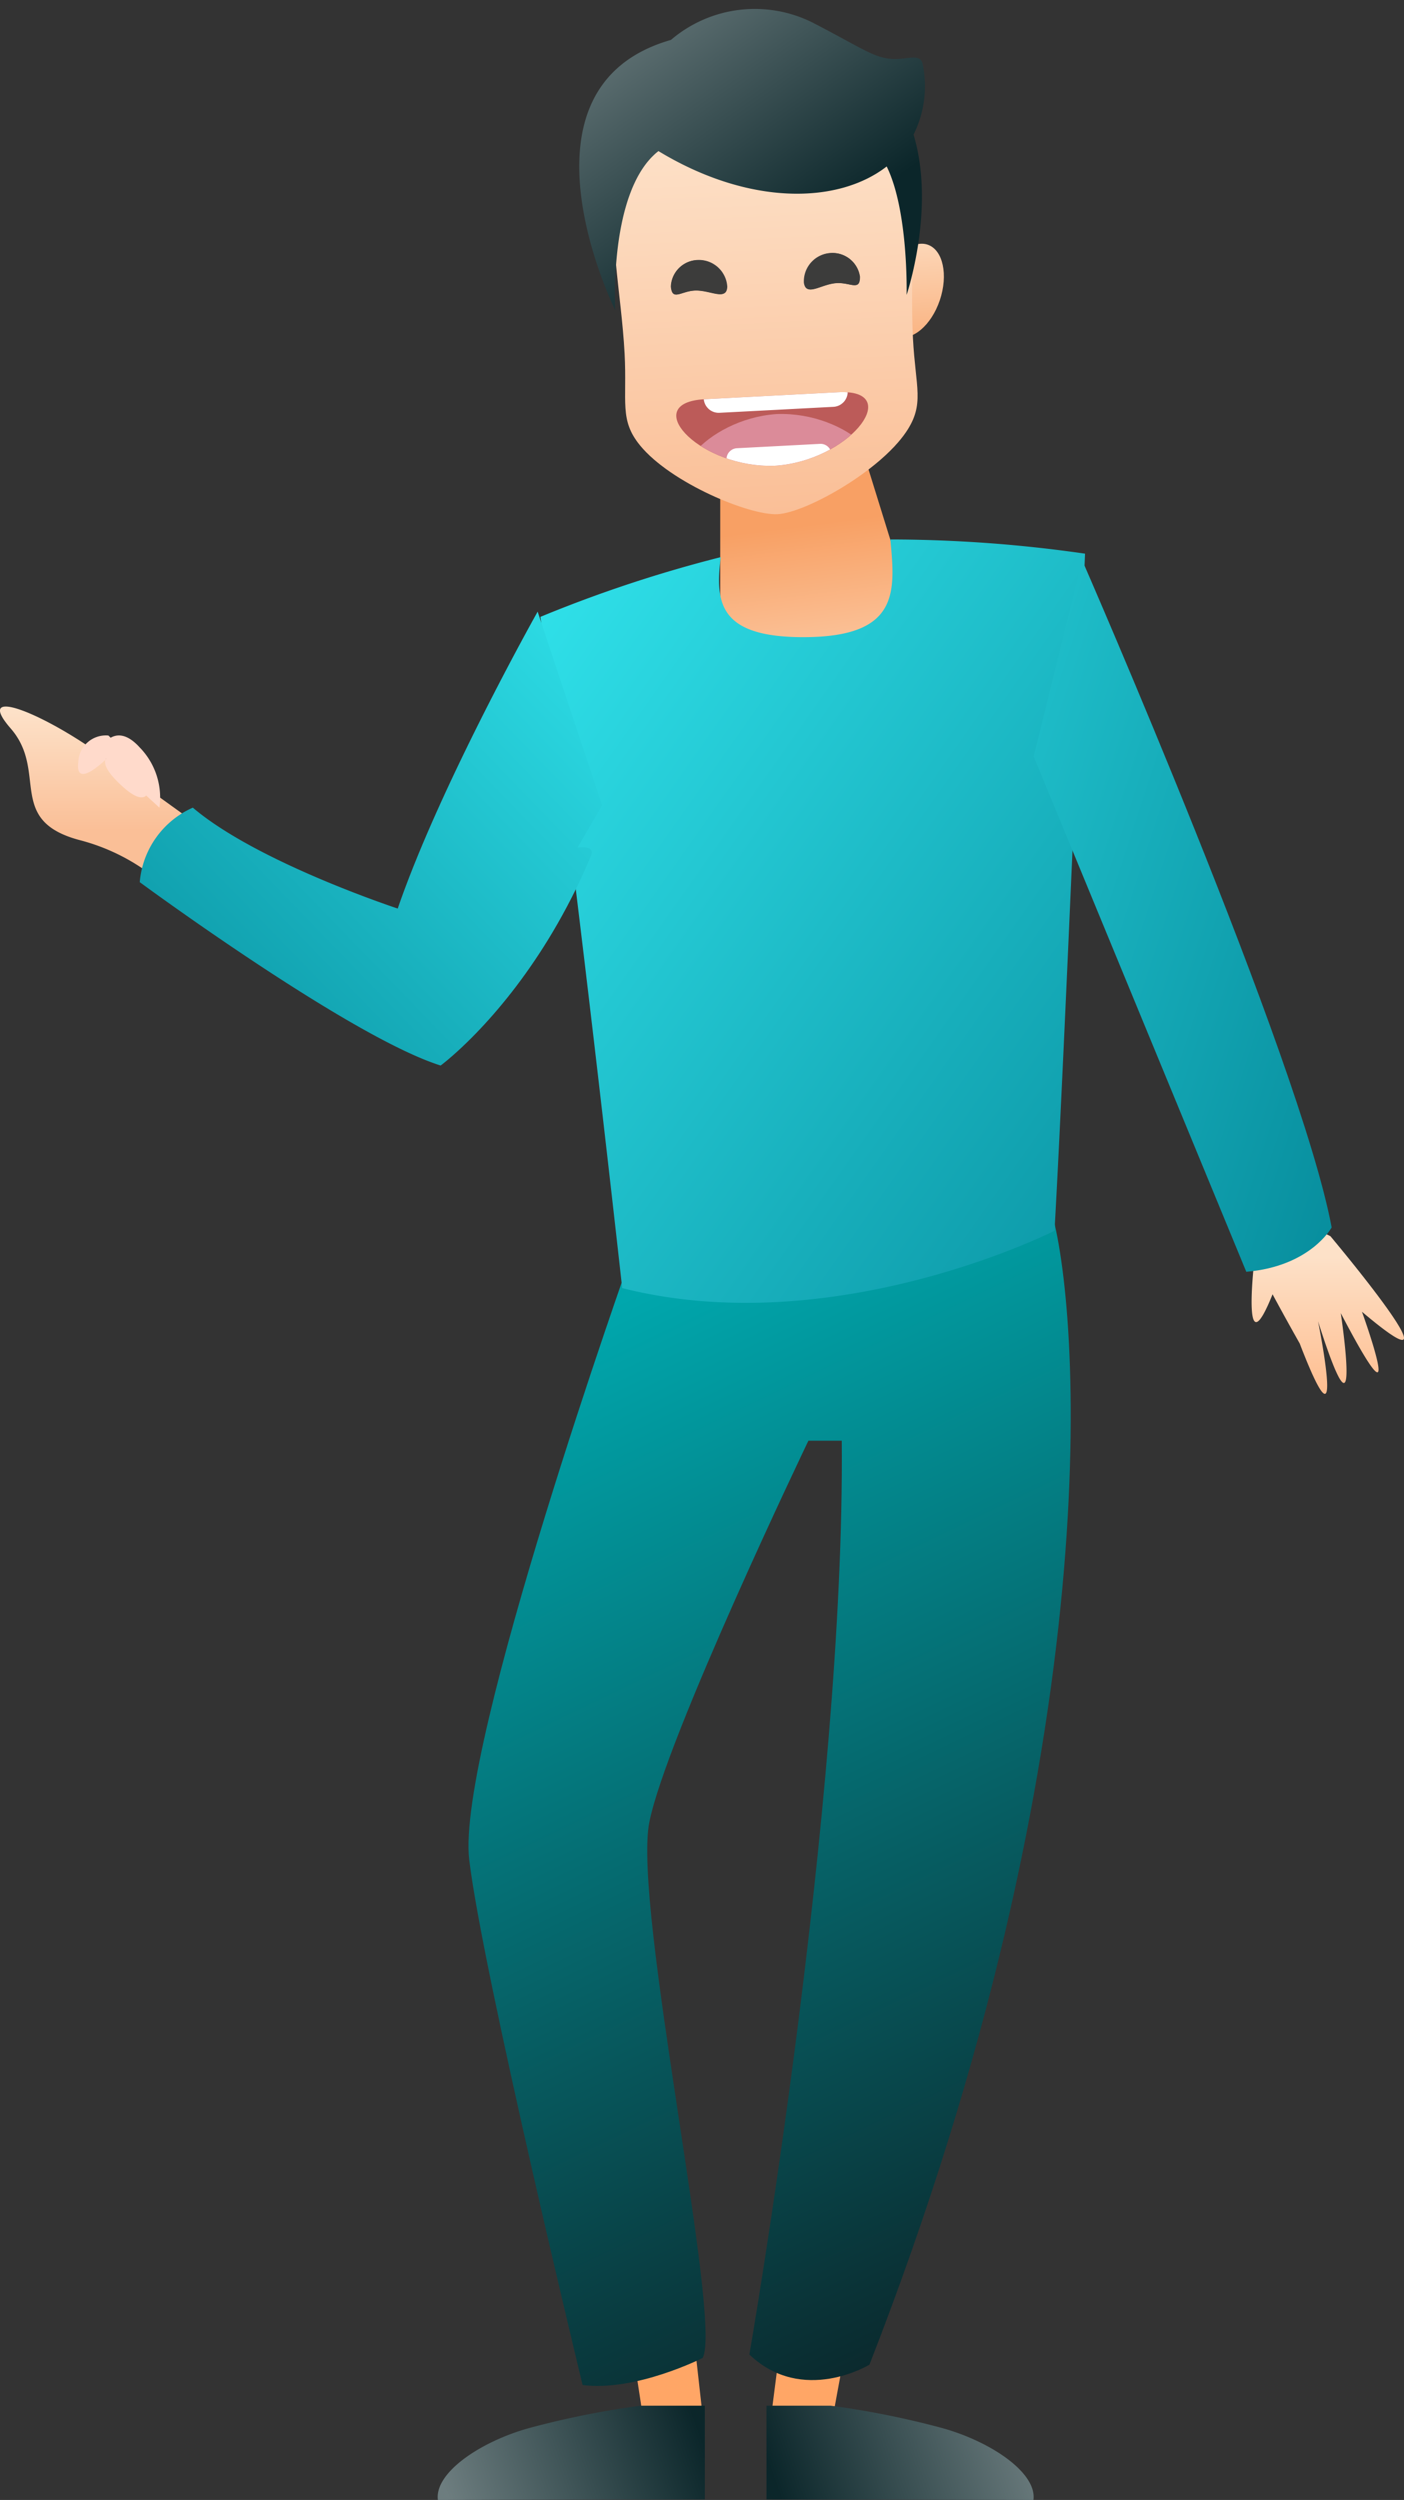 <svg xmlns="http://www.w3.org/2000/svg" xmlns:xlink="http://www.w3.org/1999/xlink" width="110.793" height="197.209" viewBox="0 0 110.793 197.209">
  <rect x="0" y="0" width="110.793" height="197.209" fill="#333333" stroke="none"/>
  <defs>
    <linearGradient id="linear-gradient" x1="0.5" y1="0.119" x2="0.5" y2="1" gradientUnits="objectBoundingBox">
      <stop offset="0" stop-color="#fde1c8"/>
      <stop offset="1" stop-color="#ffaa71"/>
    </linearGradient>
    <linearGradient id="linear-gradient-2" x1="0.403" y1="1.49" x2="0.5" y2="0.435" gradientUnits="objectBoundingBox">
      <stop offset="0" stop-color="#fde1c8"/>
      <stop offset="1" stop-color="#f8a064"/>
    </linearGradient>
    <linearGradient id="linear-gradient-3" y1="0.562" x2="1" y2="0.438" gradientUnits="objectBoundingBox">
      <stop offset="0" stop-color="#6d7d7f"/>
      <stop offset="1" stop-color="#0b262a"/>
    </linearGradient>
    <linearGradient id="linear-gradient-5" x1="0.378" y1="0.036" x2="0.631" y2="1" gradientUnits="objectBoundingBox">
      <stop offset="0" stop-color="#00a7ad"/>
      <stop offset="1" stop-color="#0b262a"/>
    </linearGradient>
    <linearGradient id="linear-gradient-6" x1="1.26" y1="1.328" x2="-0.271" y2="-0.267" gradientUnits="objectBoundingBox">
      <stop offset="0" stop-color="#007e8f"/>
      <stop offset="1" stop-color="#3bf8ff"/>
    </linearGradient>
    <linearGradient id="linear-gradient-7" x1="0.5" y1="0.119" x2="0.5" y2="0.653" gradientUnits="objectBoundingBox">
      <stop offset="0" stop-color="#fde1c8"/>
      <stop offset="1" stop-color="#fabf97"/>
    </linearGradient>
    <linearGradient id="linear-gradient-8" x1="-0.387" y1="1.128" x2="1.231" y2="-0.418" xlink:href="#linear-gradient-6"/>
    <linearGradient id="linear-gradient-9" x1="1.26" y1="1.328" x2="-1.348" y2="-0.709" xlink:href="#linear-gradient-6"/>
    <linearGradient id="linear-gradient-10" x1="0.384" y1="-0.246" x2="0.384" y2="1.49" xlink:href="#linear-gradient-2"/>
    <linearGradient id="linear-gradient-12" y1="0.119" y2="1" xlink:href="#linear-gradient-7"/>
    <clipPath id="clip-path">
      <path id="Fill-21" d="M6.584,24.964H17.122c5.1,0,.971,5.113-4.72,5.505-.136.015-.5.023-.548.023s-.413-.008-.549-.023c-5.692-.393-9.816-5.505-4.721-5.505" fill="#bc5b59" clip-rule="evenodd"/>
    </clipPath>
    <linearGradient id="linear-gradient-13" y1="0.147" x2="0.636" y2="0.853" xlink:href="#linear-gradient-3"/>
  </defs>
  <g id="Page-1" transform="translate(-0.329 -0.142)">
    <g id="Home-Page-Design---WeDevs-U3" transform="translate(-1475 -6572)">
      <g id="Group-10" transform="translate(1475 6572)">
        <g id="Group-78" transform="translate(0 32.118)">
          <g id="Group-6" transform="translate(98.926 64.284)">
            <path id="Fill-4" d="M6.386,1.255A5.212,5.212,0,0,0,3.017.729C2.9.648,2.733.682,2.535.787A14.563,14.563,0,0,0,.52,1.222L.033,2.239c.078.208.2.493.363.826C.263,4.259-.5,11.634,1.824,5.839,2.871,7.788,3.965,9.717,3.965,9.717c3.8,9.873,1.449-1.743,1.449-1.743,3.6,11.306,1.792-.65,1.792-.65,5.528,10.572,1.673-.107,1.673-.107,8.713,7.372-2.493-5.964-2.493-5.964" fill-rule="evenodd" fill="url(#linear-gradient)"/>
          </g>
          <path id="Fill-7" d="M69.655,2.076,70.93,19.282,55.2,18.508l3-12.986Z" transform="translate(-0.786 14.46) rotate(-13)" fill-rule="evenodd" fill="url(#linear-gradient-2)"/>
          <path id="Fill-9" d="M62.116,151.353l-1.3,10.124,4.482,1.268L67.3,151.9Z" fill="#ffa666" fill-rule="evenodd"/>
          <path id="Fill-17" d="M54.421,146.471l1.53,13.685-4.262,2.589L49.463,148.2Z" fill="#ffa666" fill-rule="evenodd"/>
          <path id="Path" d="M34.883,165.233c-.281-2.142,3.35-4.6,7.188-5.669a68.483,68.483,0,0,1,8.822-1.769H55.95v7.391Z" fill-rule="evenodd" fill="url(#linear-gradient-3)"/>
          <path id="Path-Copy" d="M60.831-165.233c-.281,2.142,3.35,4.6,7.188,5.669a68.478,68.478,0,0,0,8.822,1.769H81.9v-7.391Z" transform="translate(142.713) rotate(180)" fill-rule="evenodd" fill="url(#linear-gradient-3)"/>
          <path id="Fill-27" d="M83.239,63.375c2.3,7.581,4.911,41.984-14.3,91.186,0,0-5.263,3.208-9.474-.8,0,0,7.553-43.477,7.29-72.087H64.122s-11.239,23.422-12.555,30.106,5.791,39.307,4.211,42.249c0,0-5.264,2.674-9.474,2.138,0,0-7.9-32.621-8.948-41.446s12.79-47.691,12.79-47.691Z" fill-rule="evenodd" fill="url(#linear-gradient-5)"/>
          <path id="Combined-Shape" d="M57.2,11.975c-.415,3.5-.224,6.311,6.514,6.311,7.614,0,7.264-3.583,6.876-7.707A108.006,108.006,0,0,1,85.952,11.7s-1.609,39.32-2.409,53.414c0,0-17.324,8.776-34.114,4.52,0,0-3.854-34.8-6.453-52.949A104.2,104.2,0,0,1,57.2,11.975Z" fill-rule="evenodd" fill="url(#linear-gradient-6)"/>
          <path id="Fill-69" d="M16.563,33.537S9.79,28.656,8.3,27.587c-4.75-3.412-10.076-5.49-7.124-2.095S.811,32.71,6.543,34.277a16.028,16.028,0,0,1,8.435,5.359Z" fill-rule="evenodd" fill="url(#linear-gradient-7)"/>
          <path id="Combined-Shape-2" data-name="Combined-Shape" d="M45.906,34.883c.857-.085,1.3.086,1.062.645C42.218,46.866,35.1,52.078,35.1,52.078c-7.18-2.26-23.743-14.465-23.743-14.465a7.078,7.078,0,0,1,4.188-5.878c4.645,3.949,14.243,7.312,16.169,7.962,3.348-9.752,11.042-23.423,11.042-23.423l5.09,15.283Z" fill-rule="evenodd" fill="url(#linear-gradient-8)"/>
          <path id="Fill-55" d="M85.721,12.206s17.211,39.343,19.692,52.643c0,0-1.657,3.069-6.736,3.5L81.9,27.7Z" fill-rule="evenodd" fill="url(#linear-gradient-9)"/>
          <path id="Fill-67" d="M8.109,27.339s1.147-2.675,3.249-.349a5.66,5.66,0,0,1,1.552,4.746Z" fill="#ffdacb" fill-rule="evenodd"/>
          <path id="Fill-72" d="M8.885,26.046a2.176,2.176,0,0,0-2.377,2.105c-.291,2.338,2.454-.492,2.454-.492S7.694,28,10.044,30.105s2.113-.518,2.113-.518l-.36-.677" fill="#ffdacb" fill-rule="evenodd"/>
        </g>
        <g id="Group-36" transform="translate(45.403 1.586) rotate(-3)">
          <g id="Group-7" transform="translate(0 19.182)">
            <path id="Fill-1" d="M24.369,7.211c-1.17-.482-1.49-2.459-.716-4.414S26-.353,27.172.129s1.49,2.459.716,4.414-2.35,3.15-3.519,2.667" fill-rule="evenodd" fill="url(#linear-gradient-10)"/>
            <path id="Fill-3" d="M3.972,7.211c1.17-.482,1.49-2.459.716-4.414S2.338-.353,1.169.129-.322,2.588.452,4.544,2.8,7.693,3.972,7.211" fill-rule="evenodd" fill="url(#linear-gradient-10)"/>
          </g>
          <g id="Group-23" transform="translate(2.365 5.595)">
            <path id="Fill-11" d="M11.854,34.321c-2.217,0-8.286-2.9-10.552-5.98C-.243,26.237.46,24.875.46,21.032.46,11.555-3.081,0,11.854,0S23.246,11.555,23.246,21.032c0,3.907.67,5.226-.92,7.337-2.267,3.01-8.256,5.952-10.473,5.952" fill-rule="evenodd" fill="url(#linear-gradient-12)"/>
            <path id="Fill-13" d="M6.42,16.359c1.185.083,2.309.932,2.41-.167a2.247,2.247,0,0,0-2.237-2.229A2.175,2.175,0,0,0,4.4,15.938c.048,1.231.831.338,2.016.421" fill="#454547" fill-rule="evenodd"/>
            <path id="Fill-15" d="M17.287,16.359c-1.185.083-2.309.932-2.41-.167a2.247,2.247,0,0,1,2.237-2.229,2.175,2.175,0,0,1,2.19,1.975c-.048,1.231-.831.338-2.016.421" fill="#454547" fill-rule="evenodd"/>
            <path id="Fill-17-2" data-name="Fill-17" d="M6.391,16.37c1.182.083,2.3.93,2.405-.167a2.242,2.242,0,0,0-2.232-2.225A2.17,2.17,0,0,0,4.379,15.95c.048,1.229.83.337,2.012.421" fill="#3c3c3b" fill-rule="evenodd"/>
            <path id="Fill-19" d="M17.316,16.37c-1.182.083-2.3.93-2.405-.167a2.242,2.242,0,0,1,2.232-2.225,2.17,2.17,0,0,1,2.185,1.971c-.048,1.229-.83.337-2.012.421" fill="#3c3c3b" fill-rule="evenodd"/>
            <path id="Fill-21-2" data-name="Fill-21" d="M6.584,24.964H17.122c5.1,0,.971,5.113-4.72,5.505-.136.015-.5.023-.548.023s-.413-.008-.549-.023c-5.692-.393-9.816-5.505-4.721-5.505" fill="#bc5b59" fill-rule="evenodd"/>
            <g id="Mask_Group_8" data-name="Mask Group 8" clip-path="url(#clip-path)">
              <path id="Fill-27-2" data-name="Fill-27" d="M2.3,7.145H12.644c5,0,.954-5.08-4.636-5.47-.133-.015-.493-.023-.539-.023s-.405.008-.539.023c-5.589.39-9.64,5.47-4.636,5.47" transform="translate(4.73 24.777)" fill="#db8b99" fill-rule="evenodd"/>
              <path id="Fill-30" d="M10.74,4.18a.863.863,0,0,1,.877.892v.446a.869.869,0,0,1-.877.892H4.2a.863.863,0,0,1-.877-.892V5.072A.869.869,0,0,1,4.2,4.18Z" transform="translate(4.73 24.777)" fill="#fff" fill-rule="evenodd"/>
              <path id="Fill-24" d="M11.956-1.742a1.184,1.184,0,0,1,1.2,1.224V.094a1.192,1.192,0,0,1-1.2,1.224H2.983A1.185,1.185,0,0,1,1.781.094V-.518a1.192,1.192,0,0,1,1.2-1.224Z" transform="translate(4.73 24.777)" fill="#fff" fill-rule="evenodd"/>
            </g>
          </g>
          <path id="Fill-34" d="M27.507,5.056c-.083-.662-.76-.562-1.428-.52-2.083.13-2.591-.57-6.844-3.068a10.19,10.19,0,0,0-11.463.646C-5.52,5.174,2.266,23.179,2.266,23.179S2.217,13.7,6.328,10.821c6.884,4.684,13.918,4.939,17.923,2.153,1.545,3.6,1.04,10.2,1.04,10.2s2.659-6.685,1.208-12.6a8.54,8.54,0,0,0,1.008-5.522" fill-rule="evenodd" fill="url(#linear-gradient-13)"/>
        </g>
      </g>
    </g>
  </g>
</svg>
